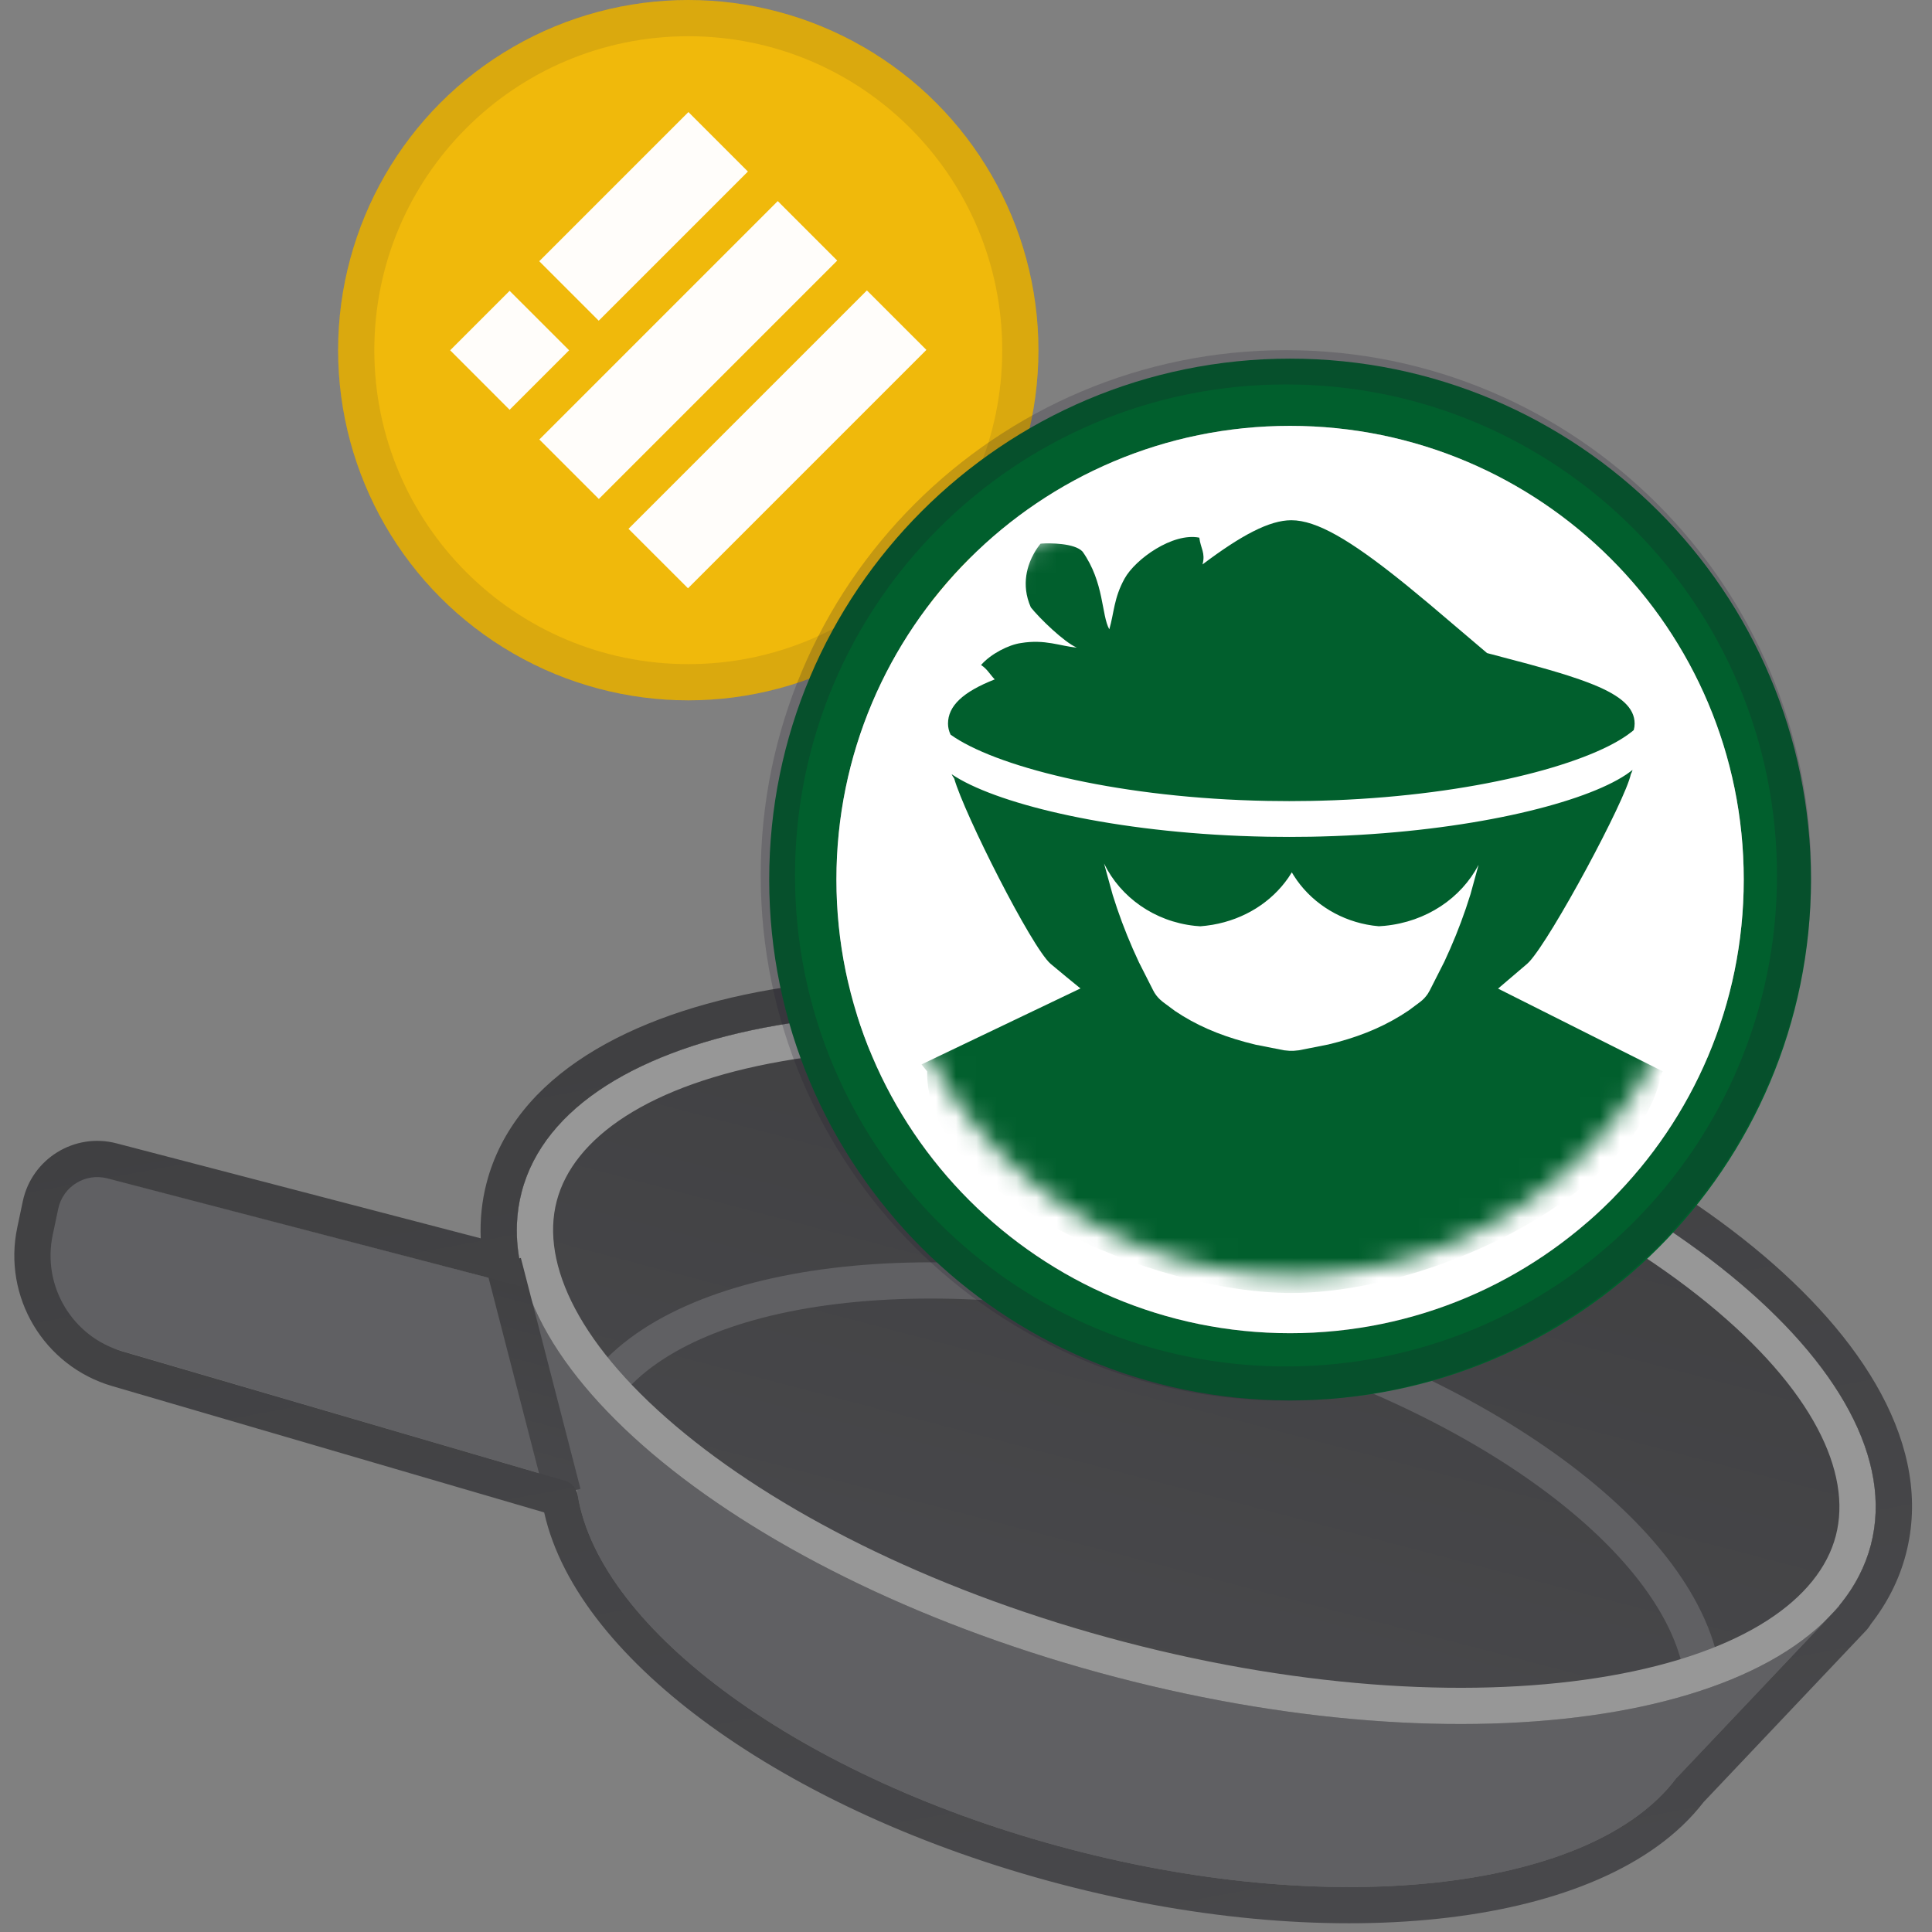 <svg xmlns="http://www.w3.org/2000/svg" width="96" height="96" fill="none" viewBox="0 0 96 96"><rect x="0" y="0" width="96" height="96" fill="#808080" stroke="none"/><g clip-path="url(#clip0)"><path fill="#606063" d="M28.827 71.417C26.92 78.704 37.827 87.87 53.189 91.89C68.55 95.91 82.549 93.262 84.456 85.975C86.363 78.688 75.456 69.522 60.094 65.502C44.733 61.482 30.734 64.13 28.827 71.417Z"/><path fill="#606063" d="M82.155 89.564L91.408 79.793L25.795 62.622L29.228 75.713L82.155 89.564Z"/><path fill="#606063" d="M29.96 64.976L4.843 58.403C3.755 58.118 2.647 58.795 2.406 59.895L2.125 61.172C1.565 63.716 3.072 66.26 5.572 66.992L30.66 74.335L29.96 64.976Z"/><path fill="url(#paint0_linear)" d="M25.922 59.226C23.705 67.694 36.916 78.487 55.428 83.331C73.941 88.176 90.745 85.239 92.961 76.77C95.177 68.302 81.967 57.509 63.454 52.664C44.942 47.82 28.138 50.757 25.922 59.226Z"/><path fill="#606063" fill-rule="evenodd" d="M76.604 73.971C80.863 77.103 83.352 80.491 83.723 83.494L85.509 83.273C85.046 79.531 82.067 75.755 77.67 72.521C73.236 69.261 67.206 66.433 60.322 64.631C53.438 62.829 46.796 62.341 41.333 63.012C35.916 63.677 31.469 65.509 29.232 68.545L30.681 69.613C32.476 67.177 36.305 65.443 41.552 64.798C46.754 64.16 53.165 64.619 59.866 66.373C66.568 68.126 72.382 70.867 76.604 73.971Z" clip-rule="evenodd"/><path fill="#979797" fill-rule="evenodd" d="M34.041 71.243C28.808 66.969 26.842 62.819 27.663 59.681C28.484 56.544 32.231 53.889 38.887 52.726C45.371 51.592 53.934 52.033 62.998 54.406C72.063 56.778 79.745 60.588 84.842 64.752C90.075 69.027 92.041 73.177 91.22 76.314C90.399 79.452 86.651 82.107 79.996 83.27C73.512 84.404 64.949 83.962 55.884 81.59C46.819 79.218 39.138 75.408 34.041 71.243ZM55.428 83.331C36.916 78.487 23.705 67.694 25.922 59.226C28.138 50.757 44.942 47.82 63.454 52.664C81.967 57.509 95.177 68.302 92.961 76.77C90.745 85.239 73.941 88.176 55.428 83.331Z" clip-rule="evenodd"/><path fill="url(#paint1_linear)" fill-rule="evenodd" d="M27.1 74.429L24.138 62.956L25.881 62.506L28.843 73.979L27.1 74.429Z" clip-rule="evenodd"/><path fill="url(#paint2_linear)" fill-rule="evenodd" d="M26.082 63.714C26.055 63.625 26.029 63.536 26.005 63.447C25.959 63.284 25.919 63.12 25.883 62.957L25.798 62.633C25.797 62.628 25.802 62.623 25.807 62.625C25.811 62.626 25.816 62.622 25.815 62.617C25.814 62.612 25.813 62.607 25.813 62.602C25.784 62.443 25.76 62.284 25.741 62.126C25.736 62.087 25.732 62.05 25.727 62.011C25.684 61.614 25.669 61.218 25.685 60.827C25.685 60.827 25.685 60.827 25.685 60.826C25.706 60.285 25.784 59.751 25.922 59.226C28.138 50.757 44.942 47.82 63.454 52.664C81.967 57.509 95.177 68.302 92.961 76.77C92.824 77.295 92.63 77.799 92.383 78.281C92.383 78.282 92.383 78.282 92.383 78.282C92.117 78.803 91.788 79.298 91.402 79.767C91.399 79.771 91.396 79.775 91.393 79.778C91.392 79.78 91.391 79.782 91.391 79.783C91.391 79.786 91.393 79.789 91.396 79.79C91.399 79.791 91.401 79.793 91.402 79.796C91.402 79.798 91.401 79.8 91.4 79.802L91.035 80.186C90.993 80.232 90.95 80.277 90.907 80.322L90.165 81.105L90.164 81.106L83.276 88.379C79.192 93.798 66.719 95.43 53.188 91.889C39.807 88.387 29.805 80.98 28.71 74.312C28.654 73.971 28.42 73.68 28.088 73.583L6.076 67.146C3.59 66.419 2.083 63.899 2.619 61.365L2.894 60.062C3.128 58.955 4.239 58.268 5.334 58.553L25.883 63.912C26.004 63.944 26.113 63.834 26.082 63.714ZM23.887 61.532C23.849 60.605 23.942 59.681 24.18 58.77C25.575 53.439 31.338 50.391 38.267 49.179C45.367 47.938 54.462 48.451 63.91 50.923C73.358 53.395 81.538 57.404 87.12 61.964C92.567 66.414 96.098 71.895 94.702 77.226C94.368 78.504 93.771 79.664 92.962 80.699C92.893 80.818 92.808 80.932 92.707 81.039L92.354 81.411C92.352 81.414 92.35 81.416 92.348 81.418C92.302 81.467 92.255 81.517 92.208 81.566C92.206 81.568 92.204 81.57 92.202 81.572L84.649 89.547C82.147 92.791 77.434 94.624 71.99 95.281C66.411 95.955 59.68 95.449 52.733 93.631C45.861 91.832 39.804 89.02 35.286 85.746C31.038 82.668 27.893 78.989 27.04 75.152L5.571 68.873C2.182 67.882 0.128 64.448 0.858 60.993L1.133 59.689C1.58 57.578 3.7 56.267 5.788 56.812L23.887 61.532Z" clip-rule="evenodd"/><circle cx="34.2" cy="17.4" r="17.4" fill="#F0B90B"/><path fill="#FFFDFA" fill-rule="evenodd" d="M26.795 12.98L34.207 5.568L37.163 8.524L29.75 15.936L26.795 12.98ZM26.8 21.838L38.646 9.992L41.601 12.948L29.756 24.794L26.8 21.838ZM43.076 14.431L31.23 26.277L34.186 29.232L46.032 17.386L43.076 14.431ZM22.368 17.406L25.323 14.451L28.279 17.406L25.323 20.362L22.368 17.406Z" clip-rule="evenodd"/><g style="mix-blend-mode:multiply" opacity=".1"><path fill="#191326" fill-rule="evenodd" d="M34.2 33C42.816 33 49.8 26.016 49.8 17.4C49.8 8.784 42.816 1.8 34.2 1.8C25.584 1.8 18.6 8.784 18.6 17.4C18.6 26.016 25.584 33 34.2 33ZM34.2 34.8C43.81 34.8 51.6 27.01 51.6 17.4C51.6 7.79 43.81 0 34.2 0C24.59 0 16.8 7.79 16.8 17.4C16.8 27.01 24.59 34.8 34.2 34.8Z" clip-rule="evenodd"/></g><g clip-path="url(#clip1)"><path fill="#015F2D" d="M64.104 17.821C49.809 17.821 38.221 29.409 38.221 43.703C38.221 57.998 49.809 69.586 64.104 69.586C78.398 69.586 89.986 57.998 89.986 43.703C89.986 29.409 78.398 17.821 64.104 17.821ZM64.104 21.161C76.554 21.161 86.646 31.253 86.646 43.703C86.646 56.154 76.554 66.246 64.104 66.246C51.654 66.246 41.561 56.154 41.561 43.703C41.561 31.253 51.654 21.161 64.104 21.161Z"/><path fill="#fff" d="M64.104 21.161C76.554 21.161 86.646 31.253 86.646 43.704C86.646 56.154 76.554 66.246 64.104 66.246C51.654 66.246 41.561 56.154 41.561 43.704C41.561 31.253 51.654 21.161 64.104 21.161Z"/><mask id="mask0" width="42" height="42" x="43" y="22" mask-type="alpha" maskUnits="userSpaceOnUse"><path fill="#fff" d="M64.226 63.392C75.504 63.392 84.647 54.248 84.647 42.97C84.647 31.691 75.504 22.548 64.226 22.548C52.947 22.548 43.804 31.691 43.804 42.97C43.804 54.248 52.947 63.392 64.226 63.392Z"/></mask><g mask="url(#mask0)"><path fill="#015F2D" fill-rule="evenodd" d="M81.121 38.256C81.1 38.33 81.07 38.402 81.034 38.473C80.765 39.772 77.106 46.586 75.985 47.792L75.881 47.893L74.438 49.123L82.624 53.237L82.569 53.304C81.346 59.397 71.099 64.248 64.165 64.248C57.23 64.248 45.966 59.33 46.07 53.237L45.788 52.891L53.688 49.115L53.018 48.568L52.205 47.893C51.258 47.074 47.91 40.435 47.414 38.684C47.364 38.614 47.321 38.544 47.284 38.469C49.375 39.886 54.853 41.263 61.62 41.537L62.301 41.56L62.99 41.577L64.058 41.586L65.125 41.577L65.643 41.565L66.33 41.543C72.927 41.294 78.323 39.996 80.59 38.623L80.814 38.481L81.008 38.342L81.121 38.256ZM54.86 42.909L55.29 44.47C55.576 45.39 55.903 46.264 56.291 47.151L56.595 47.82L57.304 49.218C57.387 49.383 57.498 49.53 57.638 49.662L57.788 49.791L58.386 50.235C59.407 50.924 60.538 51.415 61.878 51.779L62.39 51.91L63.802 52.188L64.07 52.214H64.277L64.544 52.188L65.998 51.901C67.351 51.576 68.52 51.127 69.6 50.465L70.001 50.207L70.572 49.781C70.718 49.669 70.843 49.536 70.946 49.382L71.041 49.22L71.769 47.785C72.176 46.915 72.528 46.051 72.841 45.132L73.069 44.431L73.469 42.974C72.601 44.628 70.88 45.801 68.801 46.004L68.515 46.025L68.21 45.991C66.665 45.775 65.306 44.949 64.445 43.743L64.28 43.496L64.19 43.346L64.016 43.616C63.172 44.831 61.833 45.679 60.252 45.952L59.933 45.998L59.642 46.027L59.365 46.004C57.362 45.788 55.677 44.584 54.86 42.909ZM64.165 25.85C65.429 25.85 67.099 26.848 69.568 28.82L69.944 29.123L71.021 30.014L73.891 32.451L75.954 32.997C76.306 33.094 76.626 33.183 76.919 33.267L77.47 33.43L77.916 33.569L78.507 33.767L78.858 33.895L79.168 34.016C80.542 34.573 81.224 35.168 81.224 35.956L81.213 36.117L81.18 36.277L81.067 36.37L80.871 36.516C78.74 38.029 73.165 39.495 66.299 39.764L65.651 39.785L65.132 39.797L64.061 39.807L62.99 39.797L62.298 39.78C55.197 39.562 49.4 38.056 47.233 36.504C47.149 36.326 47.106 36.143 47.106 35.956C47.106 35.085 47.837 34.382 49.427 33.759C49.174 33.491 49.056 33.245 48.748 33.044C49.229 32.492 50.117 32.039 50.727 31.953C51.94 31.751 52.685 32.111 53.503 32.178C52.87 31.906 51.651 30.719 51.222 30.18C50.71 29.024 51.076 28.03 51.388 27.479L51.453 27.368L51.565 27.198L51.7 27.018L51.781 27.008C52.118 26.986 53.403 26.975 53.795 27.413C54.875 28.948 54.723 30.56 55.121 31.27C55.364 30.433 55.344 29.718 55.88 28.749C56.415 27.78 58.276 26.452 59.593 26.716C59.659 27.254 59.907 27.471 59.752 28.046C61.688 26.589 63.08 25.85 64.165 25.85Z" clip-rule="evenodd"/></g></g><g style="mix-blend-mode:multiply" opacity=".2"><path fill="#191326" fill-rule="evenodd" d="M63.9 67.898C77.375 67.898 88.298 56.975 88.298 43.5C88.298 30.026 77.375 19.102 63.9 19.102C50.425 19.102 39.502 30.026 39.502 43.5C39.502 56.975 50.425 67.898 63.9 67.898ZM63.9 69.6C78.315 69.6 90 57.915 90 43.5C90 29.085 78.315 17.4 63.9 17.4C49.485 17.4 37.8 29.085 37.8 43.5C37.8 57.915 49.485 69.6 63.9 69.6Z" clip-rule="evenodd"/></g></g><defs><linearGradient id="paint0_linear" x1="63.454" x2="55.428" y1="52.664" y2="83.331" gradientUnits="userSpaceOnUse"><stop stop-color="#404042"/><stop offset="1" stop-color="#48484B"/></linearGradient><linearGradient id="paint1_linear" x1="27.94" x2="25.041" y1="63.058" y2="73.878" gradientUnits="userSpaceOnUse"><stop stop-color="#404042"/><stop offset="1" stop-color="#48484B"/></linearGradient><linearGradient id="paint2_linear" x1="44.097" x2="53.454" y1="48.101" y2="98.772" gradientUnits="userSpaceOnUse"><stop stop-color="#404042"/><stop offset="1" stop-color="#48484B"/></linearGradient><clipPath id="clip0"><rect width="96" height="96" fill="#fff"/></clipPath><clipPath id="clip1"><rect width="52.2" height="52.2" fill="#fff" transform="translate(37.8 17.4)"/></clipPath></defs></svg>